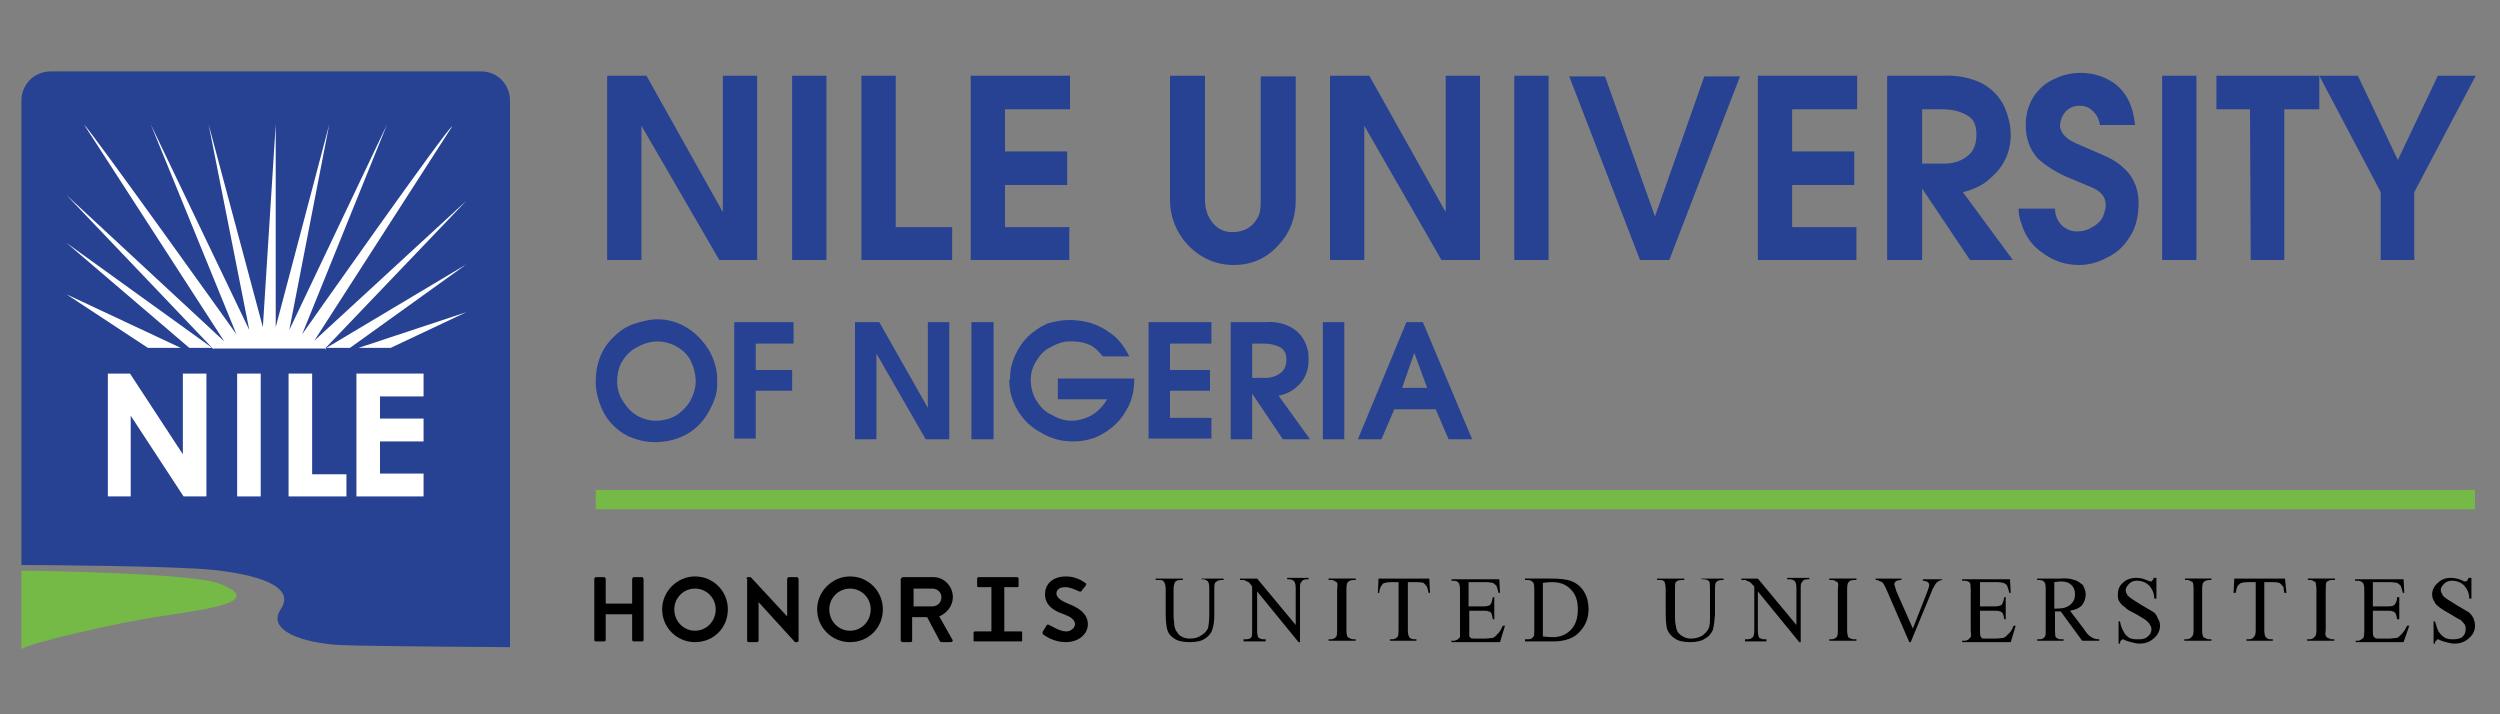 <svg version="1.2" xmlns="http://www.w3.org/2000/svg" viewBox="0 0 350 100" width="350" height="100">
	<rect x="0" y="0" width="350" height="100" fill="#808080" stroke="none"/>
	<title>New Project</title>
	<style>
		.s0 { fill: #75b947 } 
		.s1 { fill: #000000 } 
		.s2 { fill: #274193 } 
		.s3 { fill: #ffffff } 
	</style>
	<path id="Layer" class="s0" d="m83.4 68.6h263.1v2.7h-263.1z"/>
	<path id="Layer" class="s1" d="m83.2 81.1c0-0.1 0.1-0.3 0.2-0.3h1.2c0.1 0 0.2 0.2 0.2 0.3v3.4h3.7v-3.4c0-0.1 0.1-0.3 0.2-0.3h1.2c0.1 0 0.2 0.2 0.2 0.3v8.5c0 0.1-0.1 0.2-0.2 0.2h-1.2c-0.1 0-0.2-0.1-0.2-0.2v-3.6h-3.7v3.6c0 0.1-0.1 0.2-0.2 0.2h-1.2c-0.1 0-0.2-0.1-0.2-0.2z"/>
	<path id="Layer" fill-rule="evenodd" class="s1" d="m97.3 89.9c-2.5 0-4.6-2-4.6-4.6 0-2.5 2.1-4.6 4.6-4.6 2.6 0 4.6 2.1 4.6 4.6 0 2.6-2 4.6-4.6 4.6zm2.9-4.6c0-1.6-1.3-2.9-2.9-2.9-1.6 0-2.9 1.3-2.9 2.9 0 1.7 1.3 3 2.9 3 1.6 0 2.9-1.3 2.9-3z"/>
	<path id="Layer" class="s1" d="m104.5 81c0-0.1 0.1-0.2 0.2-0.2h0.4l5.1 5.5v-5.2c0-0.1 0.1-0.3 0.2-0.3h1.2c0.1 0 0.2 0.2 0.2 0.3v8.6c0 0.1-0.1 0.2-0.2 0.2h-0.3l-5.1-5.6v5.4c0 0.1-0.1 0.2-0.3 0.2h-1.1c-0.1 0-0.2-0.1-0.2-0.2v-8.7z"/>
	<path id="Layer" fill-rule="evenodd" class="s1" d="m126.1 81.1c0-0.1 0.2-0.3 0.3-0.3h4.3c1.5 0 2.7 1.3 2.7 2.8 0 1.2-0.8 2.2-1.9 2.7l1.8 3.2c0.2 0.2 0 0.4-0.2 0.4h-1.2c-0.2 0-0.2 0-0.3-0.1l-1.8-3.4h-2.1v3.3c0 0.1-0.1 0.2-0.2 0.2h-1.1c-0.1 0-0.3-0.1-0.3-0.2zm4.4 3.8c0.7 0 1.3-0.5 1.3-1.3 0-0.7-0.6-1.2-1.3-1.2h-2.6v2.5z"/>
	<path id="Layer" class="s1" d="m138.8 81.3c0-0.1 0.2-0.2 0.3-0.2h1.2c0.1 0 0.3 0.1 0.3 0.2v8c0 0.1-0.2 0.2-0.3 0.2h-1.2c-0.1 0-0.3-0.1-0.3-0.2z"/>
	<path id="Layer" class="s1" d="m143 88.4c0.1 0 0.1 0.2 0.1 0.2v1.1c0 0.1-0.1 0.1-0.1 0.1h-6.6c-0.1 0-0.1-0.1-0.1-0.1v-1.1c0-0.1 0.1-0.2 0.1-0.2z"/>
	<path id="Layer" class="s1" d="m142.4 80.8c0.2 0 0.2 0.2 0.2 0.2v1c0 0.2-0.1 0.2-0.2 0.2h-5.4c-0.2 0-0.2-0.1-0.2-0.2v-1c0-0.1 0.1-0.2 0.2-0.2z"/>
	<path id="Layer" class="s1" d="m168.2 81.2v-0.2h3.1v0.2h-0.4c-0.3 0-0.6 0.2-0.8 0.4-0.1 0.2-0.1 0.5-0.1 1v3.5q0 1.3-0.3 2.1c-0.1 0.4-0.5 0.9-1 1.2q-0.7 0.5-2.1 0.5-1.5 0-2.2-0.5-0.8-0.5-1-1.3c-0.1-0.4-0.2-1.1-0.2-2.2v-3.4c0-0.5-0.1-0.9-0.3-1.1-0.1-0.2-0.4-0.2-0.7-0.2h-0.4v-0.2h3.8v0.2h-0.3q-0.6 0-0.8 0.3c-0.1 0.2-0.2 0.5-0.2 1v3.8c0 0.4 0.1 0.8 0.1 1.2q0.1 0.7 0.4 1 0.2 0.4 0.6 0.6c0.3 0.2 0.7 0.3 1.2 0.3q0.9 0 1.5-0.4c0.5-0.3 0.8-0.6 1-1 0.1-0.4 0.2-1 0.2-2v-3.6q0-0.8-0.2-1c-0.2-0.2-0.4-0.3-0.7-0.3h-0.2z"/>
	<path id="Layer" class="s1" d="m173.6 81h2.4l5.4 6.5v-5.1q0-0.7-0.2-1c-0.2-0.2-0.4-0.3-0.8-0.3h-0.2v-0.2h3v0.2h-0.2c-0.4 0-0.7 0.1-0.8 0.4-0.2 0.1-0.2 0.4-0.2 0.9v7.5h-0.2l-5.8-7.1v5.4q0 0.8 0.2 1.1c0.2 0.1 0.4 0.2 0.7 0.2h0.3v0.3h-3.1v-0.3h0.3c0.4 0 0.7-0.1 0.8-0.3 0.1-0.1 0.1-0.5 0.1-1v-6.1c-0.2-0.3-0.4-0.5-0.5-0.6-0.1-0.1-0.4-0.1-0.6-0.3-0.1 0-0.3 0-0.6 0v-0.2z"/>
	<path id="Layer" class="s1" d="m189.8 89.5v0.2h-3.8v-0.2h0.3q0.5 0 0.8-0.4 0.1-0.2 0.1-0.9v-5.7q0.1-0.7 0-0.9c-0.1-0.1-0.1-0.2-0.3-0.2-0.2-0.2-0.4-0.2-0.6-0.2h-0.3v-0.2h3.8v0.2h-0.3q-0.5 0-0.8 0.3-0.2 0.2-0.2 1v5.7q0 0.6 0.1 0.8c0 0.1 0.1 0.3 0.3 0.3 0.1 0.1 0.4 0.2 0.5 0.2z"/>
	<path id="Layer" class="s1" d="m200.1 81l0.1 2h-0.2q-0.1-0.5-0.2-0.8c-0.1-0.2-0.3-0.4-0.5-0.6q-0.4-0.1-0.9-0.1h-1.3v6.7q0 0.7 0.2 1c0.1 0.2 0.4 0.3 0.7 0.3h0.3v0.2h-3.7v-0.2h0.3q0.5 0 0.8-0.4 0.1-0.2 0.1-0.9v-6.7h-1q-0.6 0-0.9 0.1c-0.2 0-0.4 0.2-0.5 0.4-0.2 0.3-0.3 0.6-0.3 1h-0.2l0.1-2z"/>
	<path id="Layer" class="s1" d="m205.6 81.4v3.5h2q0.7 0 1-0.2c0.2-0.2 0.3-0.6 0.4-1.1h0.2v3.1h-0.2q-0.1-0.6-0.2-0.8c0-0.1-0.2-0.3-0.4-0.3-0.2-0.1-0.4-0.1-0.8-0.1h-1.9v2.9q0 0.6 0 0.7c0.1 0 0.1 0.2 0.2 0.2 0.1 0.1 0.2 0.1 0.5 0.1h1.5c0.5 0 0.9-0.1 1.1-0.1 0.2-0.1 0.5-0.3 0.6-0.5 0.3-0.2 0.5-0.6 0.8-1.2h0.3l-0.7 2.3h-6.8v-0.2h0.3q0.3 0 0.6-0.2c0.1-0.1 0.2-0.2 0.3-0.3q0-0.2 0-0.9v-5.7q0-0.8-0.2-1c-0.1-0.2-0.4-0.3-0.8-0.3h-0.2v-0.2h6.7l0.1 1.9h-0.2c-0.1-0.4-0.2-0.8-0.3-1q-0.2-0.2-0.5-0.4c-0.2 0-0.5-0.1-0.9-0.1h-2.5z"/>
	<path id="Layer" fill-rule="evenodd" class="s1" d="m213.5 89.5h0.4c0.4 0 0.6-0.1 0.8-0.4 0.1-0.1 0.1-0.4 0.1-0.9v-5.7q0-0.9-0.2-1c-0.2-0.2-0.4-0.3-0.7-0.3h-0.4v-0.2h3.6c1.3 0 2.3 0.1 3 0.4 0.7 0.3 1.3 0.8 1.7 1.5q0.6 1 0.6 2.4 0 1.8-1.2 3.1-1.2 1.4-3.8 1.4h-3.9zm2.5-0.4q0.9 0.1 1.4 0.1c1 0 1.8-0.3 2.5-1 0.7-0.7 1-1.7 1-2.9 0-1.2-0.3-2.1-1-2.8-0.7-0.7-1.5-1-2.6-1q-0.6 0-1.3 0.1z"/>
	<path id="Layer" class="s1" d="m238.2 81.2v-0.2h3.1v0.2h-0.3c-0.4 0-0.7 0.2-0.8 0.4-0.1 0.2-0.1 0.5-0.1 1v3.5q-0.1 1.3-0.3 2.1c-0.2 0.4-0.5 0.9-1.1 1.2q-0.7 0.5-2.1 0.5-1.4 0-2.1-0.5-0.8-0.5-1.1-1.3c-0.1-0.4-0.2-1.1-0.2-2.2v-3.4c0-0.5-0.1-0.9-0.2-1.1-0.2-0.2-0.4-0.2-0.8-0.2h-0.2v-0.2h3.8v0.2h-0.4q-0.5 0-0.8 0.3c-0.1 0.2-0.1 0.5-0.1 1v3.8c0 0.4 0 0.8 0.1 1.2q0.1 0.7 0.3 1 0.3 0.4 0.7 0.6c0.3 0.2 0.7 0.3 1.1 0.3q0.9 0 1.6-0.4c0.4-0.3 0.7-0.6 0.9-1 0.2-0.4 0.2-1 0.2-2v-3.6q0-0.8-0.1-1c-0.2-0.2-0.4-0.3-0.8-0.3h-0.3z"/>
	<path id="Layer" class="s1" d="m243.7 81h2.4l5.4 6.5v-5.1q0-0.7-0.2-1c-0.2-0.2-0.4-0.3-0.8-0.3h-0.3v-0.2h3.1v0.2h-0.2c-0.4 0-0.7 0.1-0.8 0.4-0.2 0.1-0.2 0.4-0.2 0.9v7.5h-0.2l-5.8-7.1v5.4q0 0.8 0.2 1.1c0.2 0.1 0.4 0.2 0.7 0.2h0.3v0.3h-3v-0.3h0.3c0.4 0 0.6-0.1 0.8-0.3q0.2-0.2 0.2-1v-6.1c-0.3-0.3-0.5-0.5-0.6-0.6-0.1-0.1-0.4-0.1-0.6-0.3-0.1 0-0.3 0-0.6 0v-0.2z"/>
	<path id="Layer" class="s1" d="m259.9 89.5v0.2h-3.8v-0.2h0.3q0.5 0 0.8-0.4 0.1-0.2 0.1-0.9v-5.7q0.1-0.7 0-0.9c-0.1-0.1-0.1-0.2-0.3-0.2-0.2-0.2-0.4-0.2-0.6-0.2h-0.3v-0.2h3.8v0.2h-0.3q-0.6 0-0.8 0.3-0.2 0.2-0.2 1v5.7q0 0.6 0.1 0.8c0 0.1 0.1 0.3 0.2 0.3 0.2 0.1 0.4 0.2 0.6 0.2z"/>
	<path id="Layer" class="s1" d="m271.9 81v0.2c-0.3 0-0.5 0.2-0.7 0.3-0.2 0.2-0.4 0.5-0.6 0.9l-3.1 7.5h-0.2l-3.3-7.6q-0.3-0.6-0.4-0.7c-0.1-0.1-0.2-0.2-0.4-0.2-0.1-0.1-0.3-0.2-0.6-0.2v-0.2h3.6v0.2c-0.4 0-0.7 0.1-0.8 0.2q-0.2 0.2-0.2 0.4 0.1 0.4 0.3 1l2.3 5.2 2-5.1c0.2-0.5 0.3-0.9 0.3-1q0-0.2-0.2-0.4c-0.1-0.1-0.3-0.1-0.6-0.2q0 0-0.1 0v-0.2h2.7z"/>
	<path id="Layer" class="s1" d="m277.2 81.4v3.5h1.9q0.8 0 1.1-0.2c0.2-0.2 0.3-0.6 0.4-1.1h0.2v3.1h-0.2q-0.1-0.6-0.2-0.8c-0.1-0.1-0.2-0.3-0.4-0.3-0.2-0.1-0.5-0.1-0.8-0.1h-2v2.9q0 0.6 0.1 0.7c0 0 0.1 0.2 0.1 0.2 0.1 0.1 0.3 0.1 0.5 0.1h1.5c0.5 0 0.9-0.1 1.1-0.1 0.2-0.1 0.5-0.3 0.6-0.5 0.3-0.2 0.6-0.6 0.8-1.2h0.3l-0.7 2.3h-6.8v-0.2h0.3q0.4 0 0.6-0.2c0.1-0.1 0.2-0.2 0.3-0.3q0.1-0.2 0-0.9v-5.7q0-0.8-0.1-1c-0.2-0.2-0.4-0.3-0.8-0.3h-0.3v-0.2h6.7l0.1 1.9h-0.2c-0.1-0.4-0.2-0.8-0.3-1q-0.1-0.2-0.5-0.4c-0.2 0-0.4-0.1-0.9-0.1h-2.4z"/>
	<path id="Layer" fill-rule="evenodd" class="s1" d="m291.5 89.7l-3-4.1q-0.3 0-0.5 0-0.1 0-0.2 0 0 0-0.1 0v2.6q0 0.8 0.1 1c0.2 0.2 0.4 0.3 0.8 0.3h0.3v0.2h-3.7v-0.2h0.3c0.4 0 0.6-0.1 0.8-0.4 0.1-0.1 0.1-0.4 0.1-0.9v-5.7q0-0.9-0.2-1c-0.1-0.2-0.4-0.3-0.7-0.3h-0.3v-0.2h3.2q1.3-0.1 2 0.2c0.5 0.1 0.8 0.4 1.2 0.7 0.2 0.4 0.4 0.8 0.4 1.3 0 0.6-0.2 1.1-0.5 1.5q-0.5 0.6-1.7 0.8l1.9 2.5c0.4 0.6 0.7 1 1.1 1.2q0.4 0.3 1.1 0.3v0.2zm-3.9-4.5c0.1 0 0.2 0 0.2 0q0.1 0 0.2 0 1.3 0 1.9-0.6 0.6-0.5 0.6-1.4c0-0.5-0.1-0.9-0.5-1.3q-0.5-0.5-1.4-0.5-0.3 0-1 0.1z"/>
	<path id="Layer" class="s1" d="m301.9 80.7v3.1h-0.3c0-0.6-0.2-1.1-0.4-1.4q-0.3-0.5-0.8-0.8c-0.4-0.2-0.8-0.3-1.2-0.3-0.4 0-0.8 0.1-1.1 0.4-0.3 0.3-0.5 0.6-0.5 0.9 0 0.3 0.1 0.5 0.3 0.8 0.3 0.3 0.9 0.7 1.9 1.3q1.2 0.7 1.7 1 0.4 0.3 0.6 0.9c0.2 0.3 0.3 0.6 0.3 1q0 1-0.8 1.7c-0.5 0.5-1.2 0.8-2 0.8-0.3 0-0.5 0-0.8-0.1-0.1 0-0.4-0.1-0.8-0.2-0.4-0.1-0.7-0.3-0.8-0.3-0.1 0-0.2 0.1-0.3 0.2 0 0-0.1 0.1-0.1 0.4h-0.2v-3.1h0.2c0.1 0.6 0.3 1.1 0.5 1.4q0.2 0.5 0.8 0.9c0.4 0.2 0.8 0.2 1.4 0.2 0.5 0 0.9-0.1 1.2-0.4q0.5-0.4 0.5-1 0-0.4-0.2-0.6c-0.1-0.3-0.3-0.4-0.6-0.7q-0.2-0.1-1.3-0.8c-0.8-0.4-1.4-0.7-1.6-1-0.4-0.2-0.6-0.5-0.8-0.8-0.2-0.3-0.2-0.6-0.2-1 0-0.6 0.2-1.2 0.7-1.6q0.7-0.7 1.9-0.7 0.7 0 1.4 0.3 0.4 0.2 0.6 0.2c0.1 0 0.2 0 0.2-0.1 0.1-0.1 0.2-0.2 0.2-0.4h0.4z"/>
	<path id="Layer" class="s1" d="m309.6 89.5v0.2h-3.8v-0.2h0.3q0.5 0 0.8-0.4 0.2-0.2 0.2-0.9v-5.7q0-0.7-0.1-0.9c0-0.1-0.1-0.2-0.3-0.2-0.1-0.2-0.4-0.2-0.5-0.2h-0.3v-0.2h3.7v0.2h-0.3q-0.5 0-0.8 0.3-0.2 0.2-0.2 1v5.7q0 0.6 0.1 0.8c0 0.1 0.1 0.3 0.3 0.3 0.1 0.1 0.4 0.2 0.5 0.2z"/>
	<path id="Layer" class="s1" d="m319.9 81l0.2 2h-0.3q-0.1-0.5-0.1-0.8c-0.2-0.2-0.3-0.4-0.6-0.6q-0.3-0.1-0.8-0.1h-1.3v6.7q0 0.7 0.2 1c0.2 0.2 0.4 0.3 0.7 0.3h0.3v0.2h-3.7v-0.2h0.3c0.4 0 0.6-0.1 0.8-0.4q0.2-0.2 0.2-0.9v-6.7h-1.1q-0.6 0-0.8 0.1c-0.3 0-0.4 0.2-0.6 0.4-0.2 0.3-0.2 0.6-0.3 1h-0.3l0.1-2z"/>
	<path id="Layer" class="s1" d="m326.8 89.5v0.2h-3.8v-0.2h0.3q0.5 0 0.8-0.4 0.2-0.2 0.2-0.9v-5.7c0-0.5-0.1-0.7-0.1-0.9 0-0.1-0.1-0.2-0.3-0.2-0.1-0.2-0.4-0.2-0.5-0.2h-0.3v-0.2h3.8v0.2h-0.4q-0.5 0-0.8 0.3-0.1 0.2-0.1 1v5.7q-0.1 0.6 0 0.8c0.1 0.1 0.1 0.3 0.3 0.3 0.2 0.1 0.4 0.2 0.6 0.2z"/>
	<path id="Layer" class="s1" d="m332.2 81.4v3.5h2q0.8 0 1-0.2c0.2-0.2 0.4-0.6 0.4-1.1h0.3v3.1h-0.3q-0.1-0.6-0.2-0.8c-0.1-0.1-0.2-0.3-0.4-0.3-0.2-0.1-0.5-0.1-0.8-0.1h-2v2.9q0 0.6 0.1 0.7c0.1 0 0.1 0.2 0.2 0.2 0.1 0.1 0.2 0.1 0.5 0.1h1.5c0.5 0 0.8-0.1 1.1-0.1 0.2-0.1 0.4-0.3 0.6-0.5q0.4-0.4 0.8-1.2h0.3l-0.8 2.3h-6.7v-0.2h0.3q0.3 0 0.5-0.2c0.2-0.1 0.3-0.2 0.3-0.3q0.1-0.2 0.1-0.9v-5.7q0-0.8-0.2-1c-0.2-0.2-0.4-0.3-0.8-0.3h-0.3v-0.2h6.8l0.1 1.9h-0.2c-0.1-0.4-0.2-0.8-0.3-1q-0.2-0.2-0.5-0.4c-0.2 0-0.5-0.1-1-0.1h-2.4z"/>
	<path id="Layer" class="s1" d="m346 80.7v3.1h-0.3c0-0.6-0.2-1.1-0.4-1.4q-0.3-0.5-0.8-0.8c-0.4-0.2-0.8-0.3-1.2-0.3-0.4 0-0.8 0.1-1.1 0.4-0.3 0.3-0.5 0.6-0.5 0.9 0 0.3 0.2 0.5 0.3 0.8 0.3 0.3 0.9 0.7 1.9 1.3q1.2 0.7 1.7 1 0.4 0.3 0.7 0.9c0.1 0.3 0.2 0.6 0.2 1q0 1-0.8 1.7c-0.5 0.5-1.2 0.8-2 0.8-0.2 0-0.5 0-0.8-0.1-0.1 0-0.4-0.1-0.8-0.2-0.4-0.1-0.7-0.3-0.8-0.3-0.1 0-0.2 0.1-0.2 0.2-0.1 0-0.2 0.1-0.2 0.4h-0.2v-3.1h0.2c0.2 0.6 0.3 1.1 0.5 1.4q0.3 0.5 0.9 0.9c0.4 0.2 0.8 0.2 1.2 0.2 0.5 0 1-0.1 1.3-0.4q0.4-0.4 0.4-1 0-0.4-0.1-0.6c-0.2-0.3-0.3-0.4-0.6-0.7q-0.3-0.1-1.4-0.8-1.1-0.6-1.6-1c-0.3-0.2-0.6-0.5-0.7-0.8-0.2-0.3-0.3-0.6-0.3-1 0-0.6 0.3-1.2 0.8-1.6q0.7-0.7 1.8-0.7 0.7 0 1.5 0.3 0.3 0.2 0.5 0.2c0.1 0 0.2 0 0.3-0.1 0.1-0.1 0.1-0.2 0.2-0.4h0.4z"/>
	<path id="Layer" class="s1" d="m146 88.4l0.5-0.8c0.1-0.2 0.2-0.2 0.4-0.1 0.3 0.1 1.4 0.9 2.4 0.9 0.6 0 1.2-0.5 1.2-1 0-0.7-0.7-1.1-1.8-1.5-1.2-0.4-2.4-1.2-2.4-2.7 0-1.2 0.8-2.5 3-2.5 1.3 0 2.4 0.7 2.6 0.9 0.2 0 0.2 0.3 0.1 0.4l-0.5 0.6q-0.1 0.3-0.4 0.2c-0.7-0.3-1.3-0.6-2-0.6-0.8 0-1.2 0.4-1.2 0.9 0 0.5 0.6 1 1.6 1.4 1.3 0.5 2.8 1.3 2.8 2.9 0 1.3-1.2 2.5-3.1 2.5-1.7 0-2.9-0.9-3.2-1.1 0-0.1-0.1-0.2 0-0.4z"/>
	<path id="Layer" fill-rule="evenodd" class="s1" d="m119 89.9c-2.5 0-4.6-2-4.6-4.6 0-2.5 2.1-4.6 4.6-4.6 2.6 0 4.6 2.1 4.6 4.6 0 2.6-2 4.6-4.6 4.6zm2.9-4.6c0-1.6-1.3-2.9-2.9-2.9-1.6 0-2.9 1.3-2.9 2.9 0 1.7 1.3 3 2.9 3 1.6 0 2.9-1.3 2.9-3z"/>
	<path id="Layer" class="s2" d="m85.1 10.6h5.4l10.7 19.1v-19.1h4.8v25.8h-5.3l-10.9-18.8v18.8h-4.8v-25.8z"/>
	<path id="Layer" class="s2" d="m110.9 10.6h4.8v25.8h-4.8z"/>
	<path id="Layer" class="s2" d="m120.6 10.6h4.8v21.2h7.9v4.6h-12.7z"/>
	<path id="Layer" class="s2" d="m135.9 10.6h13.9v4.7h-9.1v5.9h8.7v4.7h-8.7v5.9h9v4.6h-13.8v-25.8z"/>
	<path id="Layer" class="s2" d="m163.8 28v-17.4h4.9v17.4q0 1.8 1 3.1c0.7 0.9 1.6 1.4 2.8 1.4q2.4 0 3.5-1.9c0.4-0.6 0.5-1.4 0.5-2.3v-17.6h4.9v17.4c0 2.4-0.8 4.5-2.4 6.2q-2.5 2.8-6.3 2.8-2.4 0-4.4-1.2-2-1.2-3.2-3.2-1.3-2.2-1.3-4.7z"/>
	<path id="Layer" class="s2" d="m186.2 10.6h5.5l10.7 19.1v-19.1h4.8v25.8h-5.4l-10.8-18.8v18.8h-4.8z"/>
	<path id="Layer" class="s2" d="m212 10.6h4.8v25.8h-4.8z"/>
	<path id="Layer" class="s2" d="m229.6 36.4l-9.9-25.7h5l7 19.6 6.9-19.6h5l-9.9 25.7z"/>
	<path id="Layer" class="s2" d="m246.1 10.6h13.9v4.7h-9.1v5.9h8.7v4.7h-8.7v5.9h9v4.6h-13.8v-25.8z"/>
	<path id="Layer" fill-rule="evenodd" class="s2" d="m272.1 10.6q2.6-0.1 4.8 0.8c2.1 0.9 3.6 2.6 4.2 4.9q0.4 1.2 0.4 2.6c0 2.3-0.9 4.4-2.8 6q-1.4 1.4-3.9 2l7 9.5h-6l-6.7-10v10h-4.9v-25.8zm-3 4.7v7.6h3.1q2 0 3.3-1.1 1.2-0.9 1.2-3c0-1.3-0.4-2.2-1.4-2.7-1-0.6-2.2-0.8-3.6-0.8z"/>
	<path id="Layer" class="s2" d="m283.6 17.5q0-2.1 1-3.8c0.7-1.1 1.6-2 2.9-2.6q1.8-0.9 3.8-0.9c1.5 0 3 0.4 4.3 1.2q2.9 1.8 3.3 6.1h-4.9c-0.1-0.6-0.3-1.1-0.6-1.5q-0.9-1.2-2.2-1.2c-0.9 0-1.5 0.3-2 0.8-0.5 0.6-0.8 1.3-0.8 2.1 0.1 0.9 0.8 1.7 2.1 2.3l3.9 1.7q2 0.8 3.4 2.3c1 1.1 1.6 2.6 1.6 4.4 0 1.9-0.4 3.5-1.2 4.7q-1.2 2-3.1 2.9-2 1.1-4 1.1-2.8 0-5-1.6-2.3-1.5-3.1-4.2-0.4-1-0.4-2.1h5.1q0 1.4 1 2.4 0.9 0.8 2.1 0.8c0.8 0 1.5-0.2 2.3-0.7 0.8-0.5 1.2-1 1.4-1.6q0.3-0.8 0.3-1.4c0-1-0.5-1.8-1.8-2.4-1-0.4-2.1-0.9-3.1-1.3-2-0.8-3.5-1.8-4.6-2.8q-1.7-1.9-1.7-4.7z"/>
	<path id="Layer" class="s2" d="m302.7 10.6h4.8v25.8h-4.8z"/>
	<path id="Layer" class="s2" d="m310.3 15.3v-4.7h14.4v4.7h-4.9v21.1h-4.7l-0.1-21.1z"/>
	<path id="Layer" class="s2" d="m324.7 10.6h5.4l5.6 11.8 5.6-11.8h5.3l-8.6 16.3v9.5h-4.7v-9.5z"/>
	<path id="Layer" fill-rule="evenodd" class="s2" d="m83.4 53.5q0-4.1 2.7-6.5c0.8-0.8 1.8-1.4 2.8-1.7 1-0.3 2-0.6 3.1-0.6q2.3 0 4.2 1.2c1.3 0.8 2.3 1.9 3.1 3.2q1.2 2.2 1.1 4.3v0.5c0 0.6-0.1 1.1-0.2 1.5-0.2 0.6-0.4 1.2-0.8 1.9q-1.1 2.2-3.1 3.4-2.1 1.2-4.6 1.2c-1.3 0-2.5-0.3-3.7-0.8-2-1-3.4-2.6-4.1-4.8-0.3-0.9-0.5-1.8-0.5-2.8zm3-0.1q0 1.6 0.9 2.9c0.5 0.8 1.1 1.4 1.9 1.9q1.3 0.7 2.6 0.7 1.5 0 2.8-0.7c0.8-0.5 1.5-1.2 2-2q0.8-1.5 0.8-2.8c0-1.1-0.3-2.1-0.8-3.1q-0.8-1.3-2.3-2-1.1-0.5-2.2-0.5-1.4 0-2.7 0.7-1.3 0.6-2.1 1.8c-0.6 0.8-0.9 1.9-0.9 3.1z"/>
	<path id="Layer" class="s2" d="m102.8 45.1h8.3v3h-5.3v3.7h5.1v2.9h-5.1v6.7h-3z"/>
	<path id="Layer" class="s2" d="m119.6 45.1h3.5l6.8 12v-12h3v16.4h-3.3l-6.9-12v12h-3v-16.4z"/>
	<path id="Layer" class="s2" d="m136 45.1h3.1v16.4h-3.1z"/>
	<path id="Layer" class="s2" d="m149.7 44.8c2.2 0 4.1 0.6 5.7 1.8 1.1 0.7 2 1.9 2.7 3.3h-3.7c-0.5-0.6-1-1.2-1.8-1.6q-1.1-0.5-2.4-0.5h-0.3q-0.2 0-0.2 0-1.2 0-2.6 0.8c-0.9 0.4-1.5 1.1-2 1.9-0.5 0.8-0.8 1.7-0.8 2.6q0 1.7 0.8 3c0.5 0.8 1.2 1.6 2.2 2q1.3 0.8 2.7 0.8c1 0 2-0.3 2.9-0.8 0.8-0.5 1.6-1.3 2.1-2.2h-6.9v-2.9h10.7c0 1.6-0.3 3.1-1.1 4.4q-1.1 2-3.1 3.2-1.9 1.2-4.4 1.2c-1.6 0-3.1-0.4-4.4-1.2q-2.1-1.1-3.3-3.1-1.2-2-1.2-4.2l0.1-0.3c0-1.1 0.2-2.1 0.7-3.2 0.9-2.1 2.4-3.5 4.5-4.5 1.1-0.3 2.1-0.5 3.1-0.5z"/>
	<path id="Layer" class="s2" d="m160.8 45.1h8.8v3h-5.8v3.7h5.6v2.9h-5.6v3.8h5.8v2.9h-8.8z"/>
	<path id="Layer" fill-rule="evenodd" class="s2" d="m177.2 45.1c1.1-0.1 2.2 0.1 3.1 0.5 1.4 0.6 2.3 1.7 2.7 3.1 0.2 0.6 0.2 1.1 0.2 1.7 0 1.5-0.5 2.8-1.7 3.8q-1 0.9-2.5 1.2l4.4 6.1h-3.8l-4.3-6.4v6.4h-3v-16.4zm-1.9 3v4.8h1.9c0.9 0 1.6-0.3 2.1-0.7 0.5-0.4 0.8-1 0.8-1.9q0-1.2-0.9-1.7-1-0.5-2.3-0.5z"/>
	<path id="Layer" class="s2" d="m185.2 45.1h3v16.4h-3z"/>
	<path id="Layer" fill-rule="evenodd" class="s2" d="m196.9 45.1h2.3l6.9 16.4h-3.3l-1.8-4.2h-5.8l-1.8 4.2h-3.3zm1.1 4.3l-1.7 4.9h3.5z"/>
	<path id="XMLID_00000134243168995758525630000013271360884579494815_" class="s2" d="m67.4 10h-60.3c-2.3 0-4.1 1.8-4.1 4.1v65c1.5 0 21.4 0.1 27 0.7 5.4 0.6 11.6 2.1 9.3 5.5-2 3 3.1 4.7 8.2 5 4.5 0.2 23.9 0.3 23.9 0.3v-76.5c0-2.3-1.8-4.1-4-4.1z"/>
	<path id="XMLID_00000137092540838767946500000014298529065399199107_" class="s0" d="m30.7 81.7c-4-1.5-26.1-1.8-27.7-1.8v11c0.7-0.8 13.4-3.7 18.7-4.5 6.2-1 16-2 9-4.7z"/>
	<path id="Layer" class="s3" d="m59.3 66.3h-6.1v-4.5h6.1v-3.2h-6.1v-3.1h6.1v-3.2h-9.4v17.2h9.4z"/>
	<path id="Layer" class="s3" d="m43.7 52.3h-3.3v17.2h8.1v-3.1h-4.8z"/>
	<path id="Layer" class="s3" d="m28.9 52.3h-3.3v11.3l-7.4-11.3h-3.1v17.2h3.2v-11.3l7.4 11.3h3.2z"/>
	<path id="Layer" class="s3" d="m33.2 52.3h3.3v17.2h-3.3z"/>
	<path id="Layer" class="s3" d="m36.5 69.5"/>
	<path id="Layer" class="s3" d="m45.5 49l0.2-0.3h-0.1z"/>
	<path id="Layer" class="s3" d="m30 48.9l-0.2-0.2h-0.1z"/>
	<path id="Layer" class="s3" d="m54.7 48.7l10.6-5-15.1 5z"/>
	<path id="Layer" class="s3" d="m49 48.7l16.3-11.7-19.6 11.7z"/>
	<path id="Layer" class="s3" d="m25.3 48.7l-16-7.5 11.4 7.5z"/>
	<path id="Layer" class="s3" d="m45.6 48.7l19.7-20.6-21.3 19.6 19.3-30c-0.4-0.2-21 29.1-21 29.1l11.9-29.4-13.7 28.8 5.6-28.8-7.5 28.4v-28.4l-1.8 28.4-7.6-28.4 5.7 28.8-13.8-28.8 12 29.4c0 0-21-29.4-21.3-29.3l19.6 30.3-22.1-20.5 20.5 21.5h15.8z"/>
	<path id="Layer" class="s3" d="m29.7 48.7l-20.4-14.7 17.2 14.7z"/>
</svg>